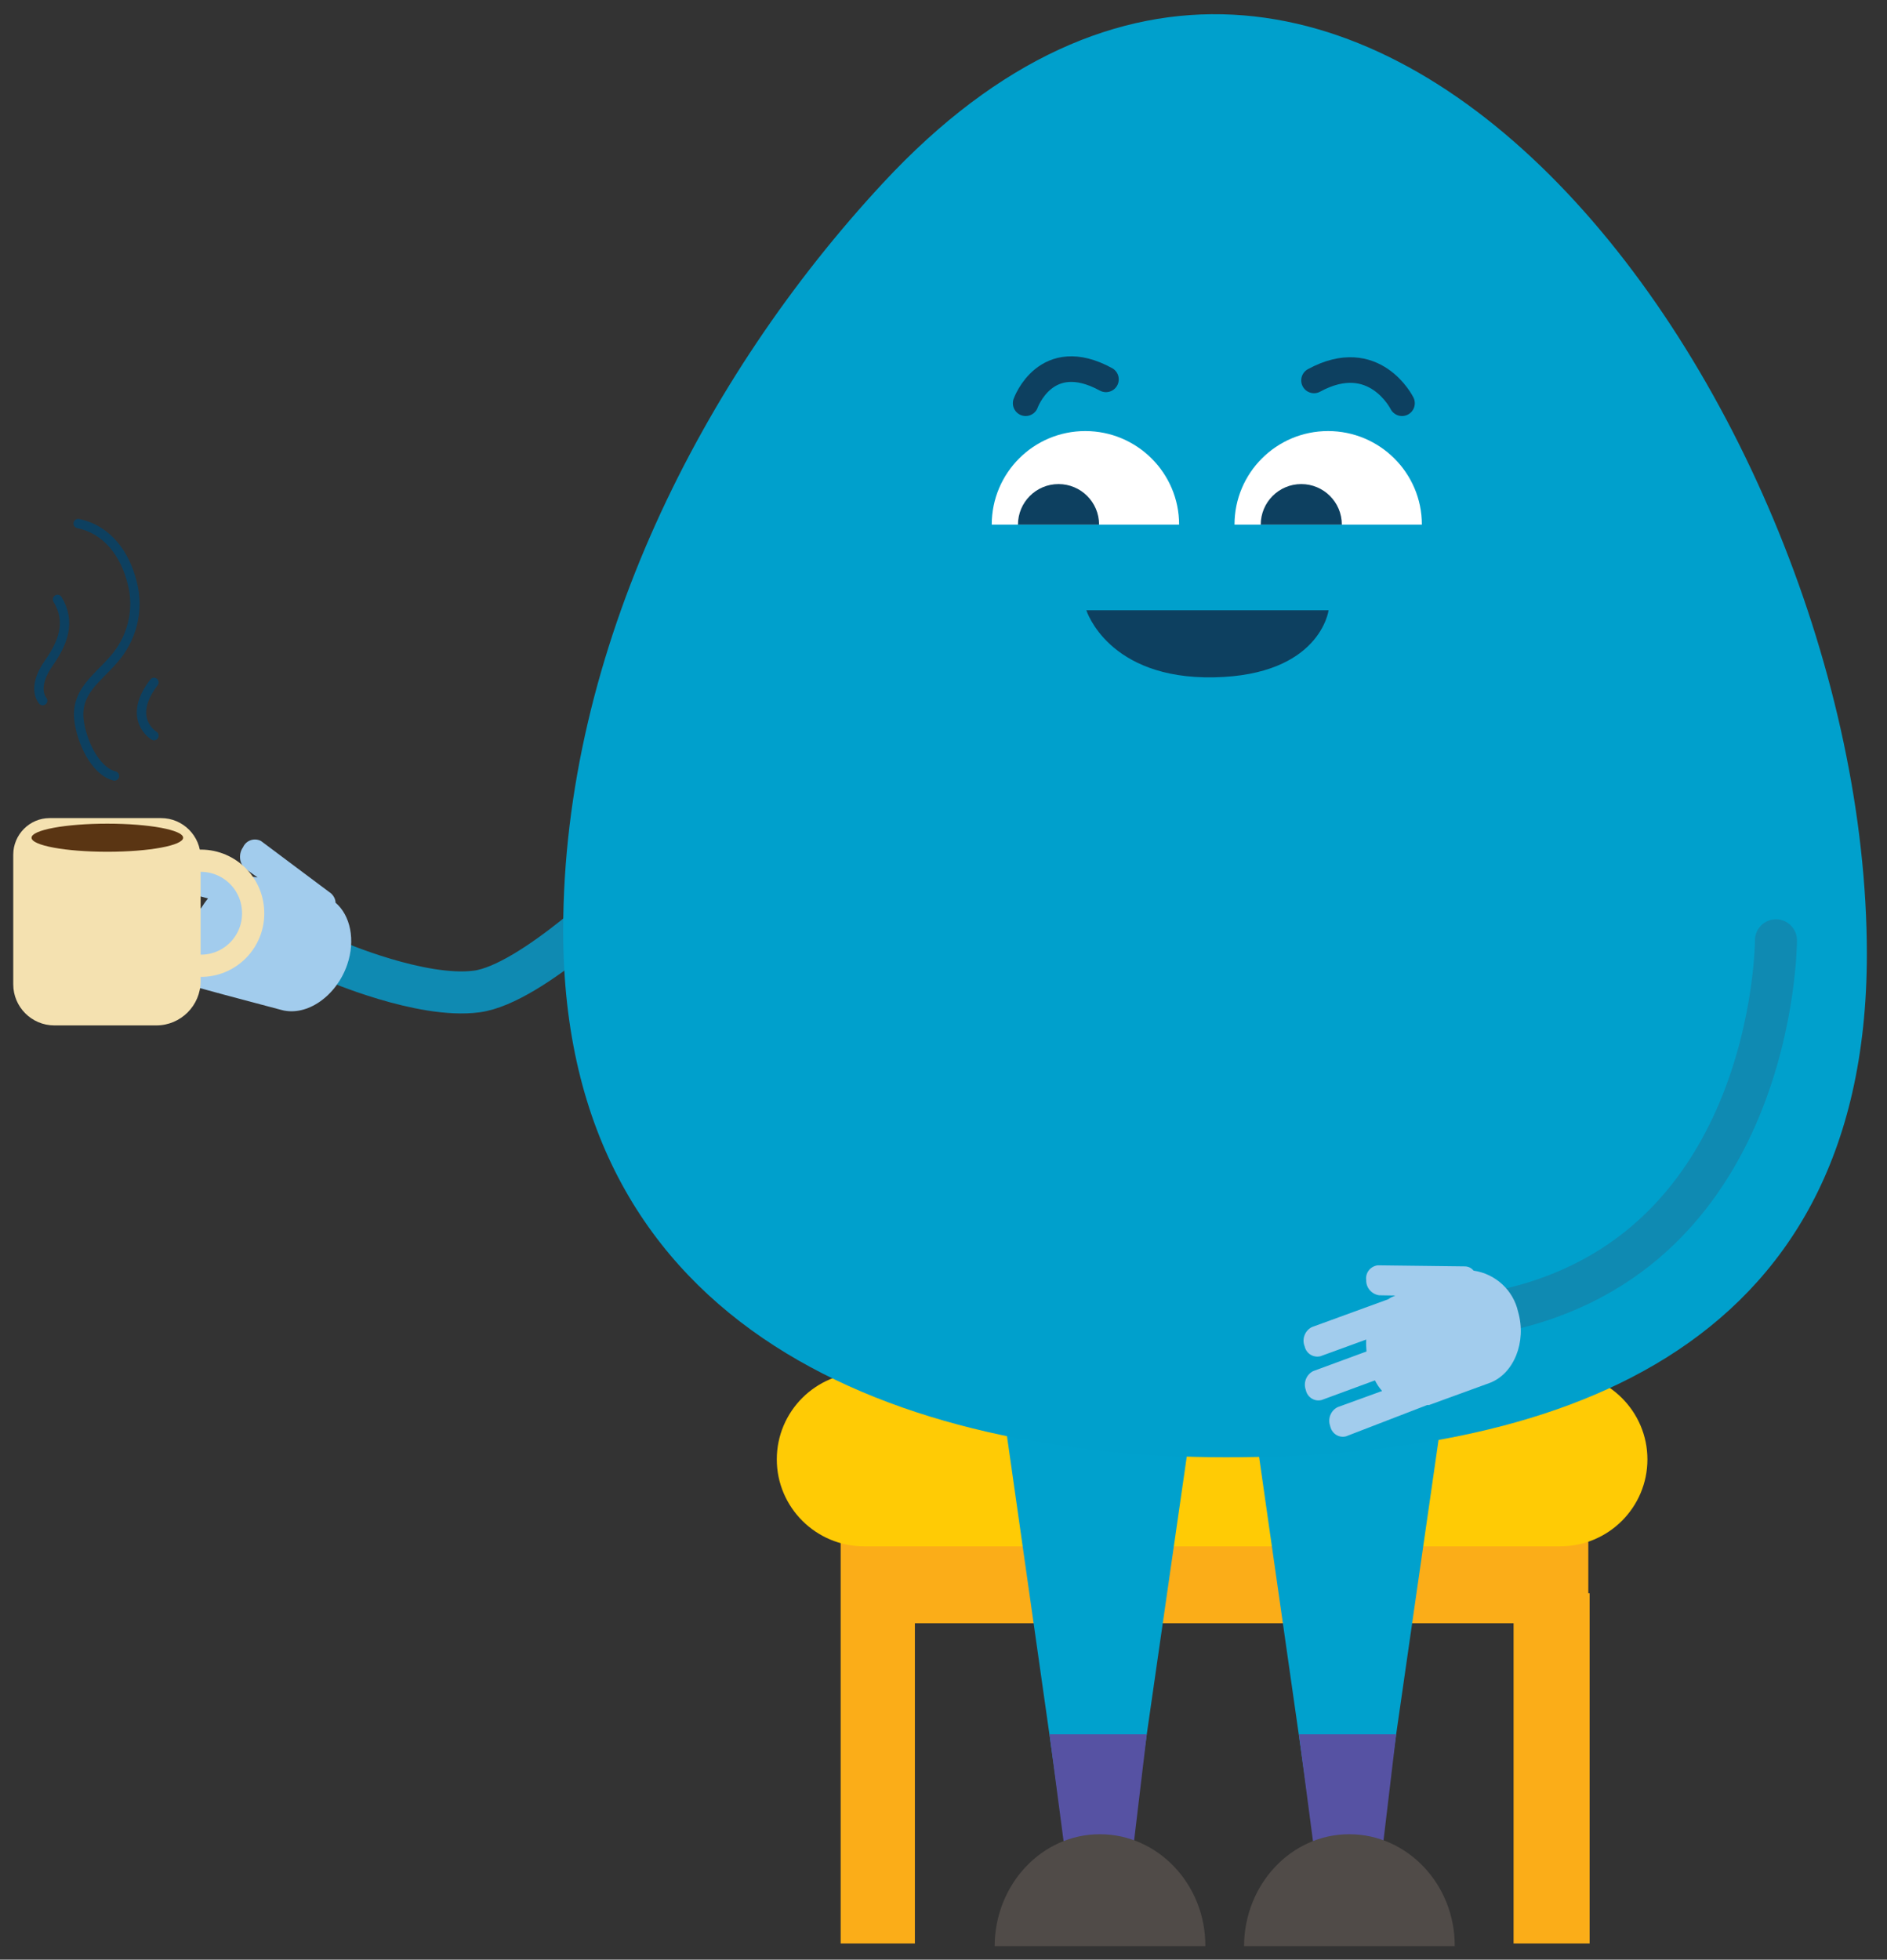 <?xml version="1.0" encoding="utf-8"?>
<!-- Generator: Adobe Illustrator 25.2.1, SVG Export Plug-In . SVG Version: 6.00 Build 0)  -->
<svg version="1.1" id="Layer_1" xmlns="http://www.w3.org/2000/svg" xmlns:xlink="http://www.w3.org/1999/xlink" x="0px" y="0px"
	 viewBox="0 0 712 739.2" style="enable-background:new 0 0 712 739.2;" xml:space="preserve">
<rect x="0" y="0" width="712" height="739.2" fill="#333333" stroke="none"/>
<style type="text/css">
	.st0{fill:#FBAD18;}
	.st1{fill:#FFCB05;}
	.st2{fill:none;stroke:#0F8AB2;stroke-width:15.862;stroke-linecap:round;stroke-miterlimit:10;}
	.st3{fill:#A2CCED;}
	.st4{fill:#00A1CD;}
	.st5{fill:#5652A3;}
	.st6{fill:#F4E1B0;}
	.st7{fill:#5A3513;}
	.st8{fill:none;stroke:#F4E1B0;stroke-width:8.388;stroke-miterlimit:10;}
	.st9{fill:none;stroke:#0D4060;stroke-width:3.525;stroke-linecap:round;stroke-miterlimit:10;}
	.st10{fill:#504B48;}
	.st11{fill:#00A0CC;}
	.st12{fill:#FFFFFF;}
	.st13{fill:none;stroke:#0D4060;stroke-width:9.656;stroke-linecap:round;stroke-miterlimit:10;}
	.st14{fill:#0D4060;}
</style>
<polygon class="st0" points="317.2,733.1 345.2,733.1 345.2,612.3 571.1,612.3 571.1,733.1 599.8,733.1 599.8,601 599.3,601 
	599.3,575.2 317.2,575.2 317.2,601.3 "/>
<path class="st1" d="M326,517.7h262.7c18.1,0,32.9,14.7,32.9,32.8l0,0c0,18.1-14.7,32.8-32.9,32.8H326c-18.1,0-32.9-14.7-32.9-32.8
	l0,0C293.1,532.4,307.8,517.7,326,517.7z"/>
<path class="st2" d="M237.6,334.9c0,0-36.8,36.3-57.7,39.1s-54-11.6-54-11.6"/>
<path class="st3" d="M50.8,366c-2.6-1-3.8-4-2.8-6.6c0.1-0.2,0.1-0.3,0.2-0.5c0.7-2.9,3.5-4.8,6.5-4.4l17.2,4.5
	c-0.2-1.7-0.2-3.4,0-5l-20.6-5.5c-2.6-1.1-3.8-4-2.7-6.6c0-0.1,0.1-0.2,0.1-0.2c0.7-2.9,3.5-4.8,6.5-4.5l20.6,5.5
	c0.8-1.3,1.7-2.6,2.7-3.8l-17.6-4.7c-2.5-1.1-3.7-4-2.7-6.6c0-0.1,0.1-0.2,0.1-0.3c0.7-2.9,3.5-4.8,6.4-4.5l29.5,7.9
	c1,0,2,0.1,3,0.3l-4.9-3.5c-2.1-2.1-2.3-5.5-0.6-7.9l0,0c1.1-2.5,4-3.6,6.5-2.5c0.2,0.1,0.4,0.2,0.5,0.3l26.2,19.6
	c1,0.9,1.7,2.2,1.7,3.5c5.6,4.8,7.6,14.1,4.4,23.4c-4.1,11.9-15.2,19.6-24.7,17.1L83,374.8l-0.5-0.2h-0.2L50.8,366z"/>
<polyline class="st4" points="378.4,530.8 400.8,688.2 427.8,688.2 450.4,531.3 "/>
<polygon class="st5" points="424.1,726.3 405.5,726.3 396,654.2 432.7,654.2 "/>
<path class="st6" d="M18.7,308.6h42.1c8.2,0,14.9,6.7,14.9,14.9l0,0v46.6c0,9.2-7.5,16.7-16.7,16.7l0,0H20.5
	c-8.6,0-15.5-7-15.5-15.5l0,0v-48.9C5,314.8,11.2,308.6,18.7,308.6L18.7,308.6z"/>
<ellipse class="st7" cx="40.5" cy="316" rx="28.6" ry="5.3"/>
<path class="st8" d="M74.9,324.7c10.9-0.5,20.2,8,20.6,19c0.5,10.9-8,20.2-19,20.6c-0.6,0-1.1,0-1.7,0"/>
<path class="st9" d="M43.2,292.7c-7.5-1.9-12.5-13.4-13.4-21.1c-1.2-10.6,6.7-15.5,12.8-22.5c7.2-7.9,10-18.9,7.3-29.2
	c-2.6-10.6-9.2-20.1-20.4-22.4"/>
<path class="st9" d="M21.7,226.1c5.2,8.5,2,16.5-3.2,23.9c-3,4.2-5.5,10.1-2.4,14.3"/>
<path class="st9" d="M58.1,277.5c0,0-10.6-6.3,0-20.1"/>
<path class="st10" d="M375.3,734.1c0.1-23.3,17.8-42.2,39.7-42.2c21.9,0,39.9,18.9,39.8,42.2"/>
<polyline class="st4" points="472.4,530.8 494.9,688.2 521.9,688.2 544.5,531.3 "/>
<path class="st11" d="M212.5,351.1c0-105.9,52.6-208.8,120.7-282.1c175.6-189.2,371.2,84,371.2,290.9
	c0,152.7-120.9,189.8-241.9,189.8C341.5,549.6,212.5,503.8,212.5,351.1"/>
<path class="st12" d="M465.8,197.9c0-19.5,15.8-35.3,35.3-35.3s35.4,15.8,35.4,35.3"/>
<path class="st12" d="M374.2,197.9c0-19.5,15.8-35.3,35.3-35.3s35.4,15.8,35.4,35.3"/>
<path class="st13" d="M495.8,143.5c22.8-12.4,33.2,8.6,33.2,8.6"/>
<path class="st13" d="M417.3,143.1c-22.7-12.4-30.3,9-30.3,9"/>
<path class="st14" d="M475.7,197.9c0-8.4,6.8-15.3,15.3-15.3c8.4,0,15.3,6.8,15.3,15.3"/>
<path class="st14" d="M384.1,197.9c0-8.4,6.8-15.3,15.3-15.3c8.4,0,15.3,6.8,15.3,15.3"/>
<path class="st14" d="M501.3,230.2c0,0-3.1,24.5-43.2,25.3c-40.1,0.8-48.2-25.3-48.2-25.3H501.3z"/>
<path class="st2" d="M670.1,354.7c0,0,0,122.7-109.8,141"/>
<path class="st3" d="M507.9,541.8c-2.6,0.7-5.2-0.9-5.9-3.5c0-0.1-0.1-0.2-0.1-0.4c-1-2.7,0.2-5.8,2.8-7.1l16.8-6.1
	c-1.1-1.2-2-2.6-2.7-4l-20.1,7.4c-2.6,0.7-5.2-0.9-5.9-3.4c0-0.1-0.1-0.3-0.1-0.4c-1-2.7,0.2-5.8,2.8-7.1l20.1-7.4
	c-0.1-1.5-0.2-3-0.1-4.5l-17.3,6.3c-2.6,0.6-5.2-0.9-5.9-3.6c0-0.1,0-0.2-0.1-0.3c-1-2.7,0.2-5.8,2.8-7.1l28.8-10.5
	c0.8-0.6,1.7-1,2.7-1.4l-6.1-0.1c-2.9-0.4-5-2.9-4.9-5.7l0,0c-0.4-2.7,1.5-5.2,4.3-5.6c0.1,0,0.1,0,0.2,0l32.7,0.4
	c1.3,0,2.5,0.6,3.3,1.6c8.3,1.2,15,7.4,16.8,15.5c3.3,11.4-1.6,23.5-10.8,26.9l-22.8,8.3c-0.2,0-0.3,0-0.5,0h-0.2L507.9,541.8z"/>
<polygon class="st5" points="518.2,726.3 499.6,726.3 490.1,654.2 526.8,654.2 "/>
<path class="st10" d="M469.4,734.1c0.1-23.3,17.8-42.2,39.7-42.2c21.9,0,39.9,18.9,39.8,42.2"/>
</svg>
